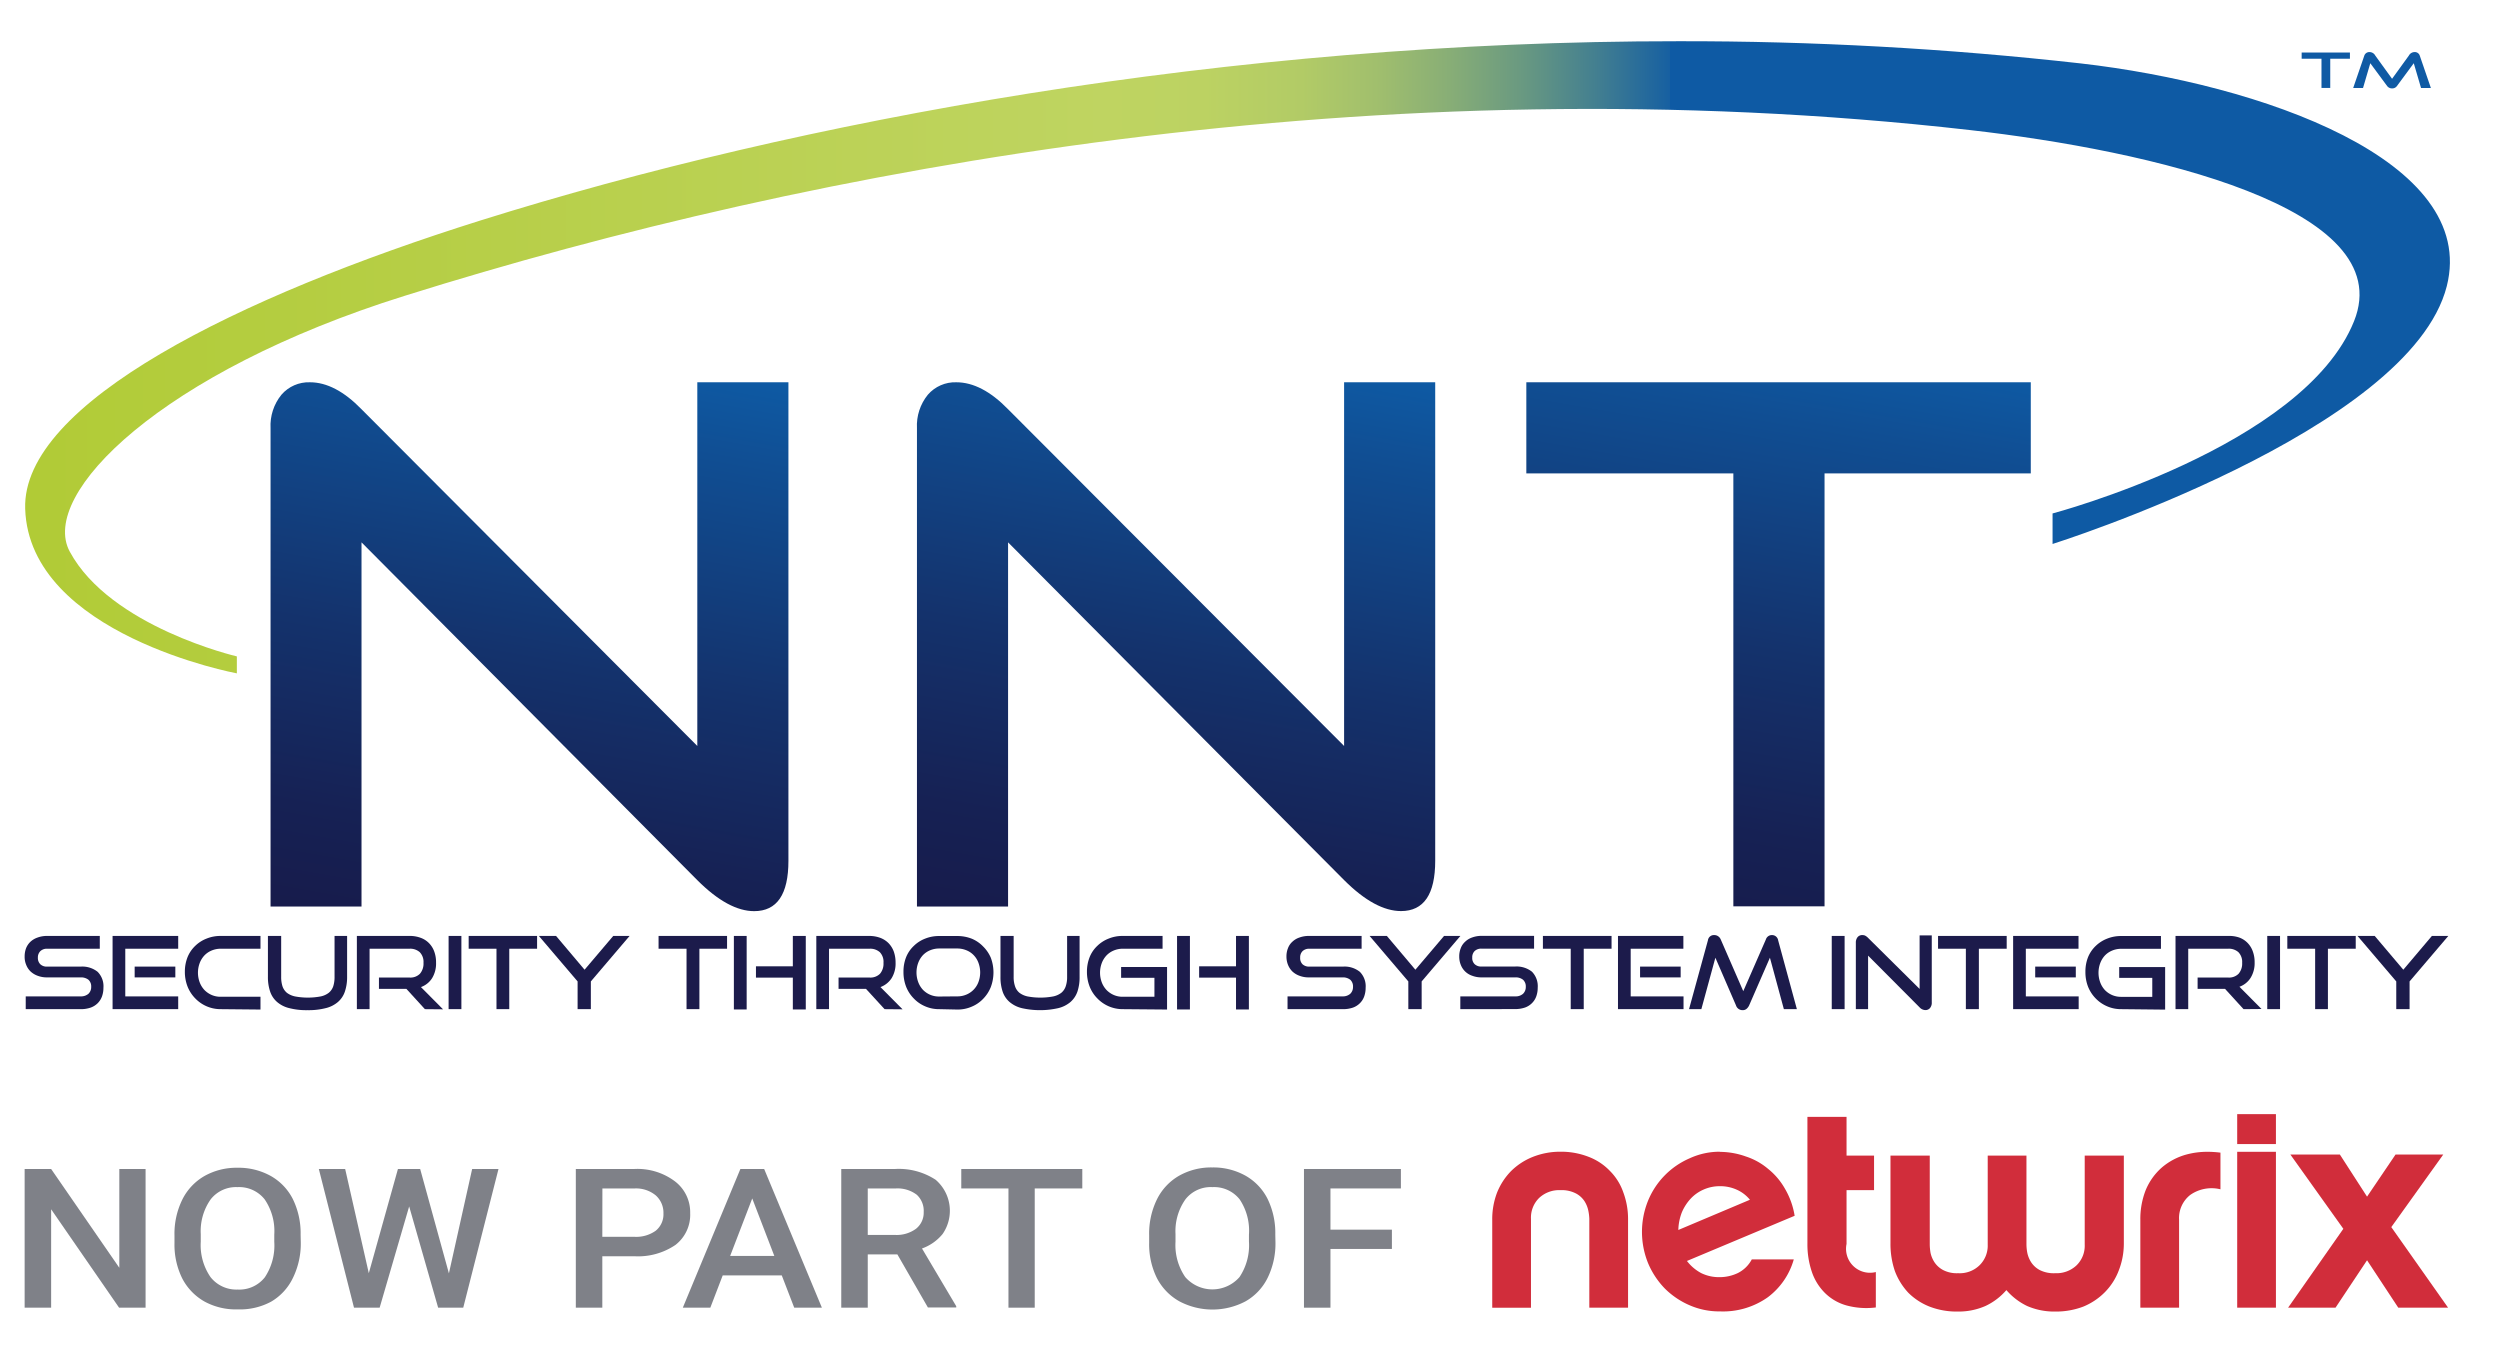 <?xml version="1.0" ?>
<svg xmlns="http://www.w3.org/2000/svg" xmlns:xlink="http://www.w3.org/1999/xlink" data-name="F.A.S.T. CLOUD REAL-TIME THREAT INTELLIGENCE" viewBox="0 0 322.67 175.16">
	<defs>
		<style>.cls-1,.cls-15{fill:none;}.cls-2{clip-path:url(#clip-path);}.cls-3{clip-path:url(#clip-path-2);}.cls-4{clip-path:url(#clip-path-3);}.cls-5{fill:url(#linear-gradient);}.cls-6{clip-path:url(#clip-path-4);}.cls-7{fill:#0f5aa4;}.cls-8{clip-path:url(#clip-path-5);}.cls-9{fill:url(#linear-gradient-2);}.cls-10{clip-path:url(#clip-path-6);}.cls-11{fill:url(#linear-gradient-3);}.cls-12{clip-path:url(#clip-path-7);}.cls-13{fill:url(#linear-gradient-4);}.cls-14{fill:#171b4b;}.cls-15{stroke:#171b4b;stroke-width:0.1px;}.cls-16{fill:#1c1b4b;}.cls-17{fill:#7f8188;}.cls-18{fill:#d12d3b;}</style>
		<clipPath id="clip-path">
			<rect class="cls-1" x="2.75" y="5.24" width="315.74" height="114.5"/>
		</clipPath>
		<clipPath id="clip-path-2">
			<rect class="cls-1" x="2.8" y="5.29" width="315.74" height="131"/>
		</clipPath>
		<clipPath id="clip-path-3">
			<path class="cls-1" d="M62,28.46C30.69,38.3,2.8,52.09,3.25,65.67c.52,16.26,27.32,21.24,27.32,21.24V84.72S14.24,80.92,9,71.19c-4-7.41,11.84-23.19,43.2-33,53.13-16.67,125.76-30.09,202-21.41,23.31,2.65,55.54,10,49.63,24.68-6.52,16.25-38.91,24.81-38.91,24.81v3.94s46.12-14.54,50.88-33.27c4.12-16.25-24-26.1-47.29-28.76a459.2,459.2,0,0,0-51.81-2.86C158.48,5.29,103.1,15.57,62,28.46"/>
		</clipPath>
		<linearGradient id="linear-gradient" x1="-34.5" y1="356.31" x2="-33.49" y2="356.31" gradientTransform="matrix(312.98, 0, 0, -312.99, 10801.45, 111564.91)" gradientUnits="userSpaceOnUse">
			<stop offset="0" stop-color="#b1cb36"/>
			<stop offset="0.44" stop-color="#bfd461"/>
			<stop offset="0.48" stop-color="#bcd262"/>
			<stop offset="0.52" stop-color="#b2cb66"/>
			<stop offset="0.55" stop-color="#a1bf6d"/>
			<stop offset="0.58" stop-color="#88ae76"/>
			<stop offset="0.61" stop-color="#699981"/>
			<stop offset="0.64" stop-color="#437f90"/>
			<stop offset="0.67" stop-color="#1760a1"/>
			<stop offset="0.67" stop-color="#0e5aa4"/>
			<stop offset="1" stop-color="#0e5aa4"/>
		</linearGradient>
		<clipPath id="clip-path-4">
			<rect class="cls-1" x="1" y="3.08" width="317.55" height="133.32"/>
		</clipPath>
		<clipPath id="clip-path-5">
			<path class="cls-1" d="M90,49.34V96.28L46.66,52.82C44.4,50.5,42.18,49.34,40,49.34a4.65,4.65,0,0,0-3.67,1.6,6.31,6.31,0,0,0-1.41,4.32V117H46.66V70L90,113.6c2.7,2.7,5.14,4,7.34,4q4.42,0,4.42-6.49V49.34Z"/>
		</clipPath>
		<linearGradient id="linear-gradient-2" x1="-34.41" y1="356.31" x2="-33.35" y2="356.31" gradientTransform="matrix(74.6, 0, 0, -74.6, 2595.84, 26665.06)" gradientUnits="userSpaceOnUse">
			<stop offset="0" stop-color="#171b4b"/>
			<stop offset="0.18" stop-color="#162154"/>
			<stop offset="0.48" stop-color="#14326c"/>
			<stop offset="0.86" stop-color="#104e93"/>
			<stop offset="1" stop-color="#0e5aa4"/>
		</linearGradient>
		<clipPath id="clip-path-6">
			<path class="cls-1" d="M173.48,49.34V96.28L130.11,52.82q-3.39-3.48-6.68-3.48a4.66,4.66,0,0,0-3.67,1.6,6.31,6.31,0,0,0-1.41,4.32V117h11.76V70l43.37,43.59c2.7,2.7,5.15,4,7.35,4q4.41,0,4.41-6.49V49.34Z"/>
		</clipPath>
		<linearGradient id="linear-gradient-3" x1="-34.49" y1="356.3" x2="-33.43" y2="356.3" gradientTransform="matrix(74.6, 0, 0, -74.6, 2685.35, 26663.87)" xlink:href="#linear-gradient-2"/>
		<clipPath id="clip-path-7">
			<polygon class="cls-1" points="197 49.34 197 61.1 223.72 61.1 223.72 116.98 235.49 116.98 235.49 61.1 262.11 61.1 262.11 49.34 197 49.34"/>
		</clipPath>
		<linearGradient id="linear-gradient-4" x1="-34.62" y1="356.24" x2="-33.53" y2="356.24" gradientTransform="matrix(71.67, 0, 0, -71.67, 2672.01, 25616.31)" xlink:href="#linear-gradient-2"/>
	</defs>
	<g id="_2012_NNT_logo_nofont_WP_Image" data-name="2012_NNT_logo_nofont_WP Image">
		<g class="cls-2">
			<g class="cls-3">
				<g class="cls-4">
					<rect class="cls-5" x="2.8" y="5.29" width="317.14" height="81.62"/>
				</g>
				<g class="cls-6">
					<polygon class="cls-7" points="300.76 7.58 300.76 11.35 299.63 11.35 299.63 7.58 297.07 7.58 297.07 6.78 303.3 6.78 303.3 7.58 300.76 7.58"/>
					<path class="cls-7" d="M308.1,11.1l-2.17-2.94-.94,3.2h-1.27l1.44-4.19a.69.69,0,0,1,.68-.45.85.85,0,0,1,.73.45l2.17,3,2.17-3a.85.85,0,0,1,.72-.45.67.67,0,0,1,.68.45l1.44,4.19h-1.27l-.94-3.2-2.17,2.94a.73.73,0,0,1-.61.31.78.78,0,0,1-.66-.31"/>
				</g>
				<g class="cls-8">
					<rect class="cls-9" x="28.91" y="44.62" width="78.88" height="77.74" transform="translate(-25.75 136.3) rotate(-80)"/>
				</g>
				<g class="cls-10">
					<rect class="cls-11" x="112.36" y="44.62" width="78.88" height="77.73" transform="translate(43.22 218.48) rotate(-80)"/>
				</g>
				<g class="cls-12">
					<rect class="cls-13" x="190.6" y="45.23" width="77.92" height="75.87" transform="translate(107.8 294.79) rotate(-80)"/>
				</g>
				<g class="cls-6">
					<path class="cls-14" d="M16.16,130.63l-1.95,2.87c-.48.68-1,1.06-1.43,1.09s-1-.34-1.52-1.1L4.4,123.25H7.47l5.31,8.12,1.91-2.92-3.47-5.2h3l5.33,8.13L25,123.25H28l-7,10.24c-.48.69-.95,1.07-1.42,1.1s-1-.34-1.52-1.1Z"/>
					<path class="cls-15" d="M16.16,130.63l-1.95,2.87c-.48.68-1,1.06-1.43,1.09s-1-.34-1.52-1.1L4.4,123.25H7.47l5.31,8.12,1.91-2.92-3.47-5.2h3l5.33,8.13L25,123.25H28l-7,10.24c-.48.69-.95,1.07-1.42,1.1s-1-.34-1.52-1.1Z"/>
					<path class="cls-14" d="M36.38,134.4a7.2,7.2,0,0,1-5.12-1.79,5.12,5.12,0,0,1-1.75-3.9A4.84,4.84,0,0,1,31.18,125a7.48,7.48,0,0,1,5.2-1.71h3.8A7.41,7.41,0,0,1,45.36,125a4.8,4.8,0,0,1,1.69,3.75,5.15,5.15,0,0,1-1.75,3.9,7.2,7.2,0,0,1-5.12,1.79Zm0-9.21a4.82,4.82,0,0,0-3.32,1.1,3.31,3.31,0,0,0-1.2,2.42,3.26,3.26,0,0,0,1.06,2.57,4.82,4.82,0,0,0,3.46,1.18h3.8a4.8,4.8,0,0,0,3.45-1.18,3.16,3.16,0,0,0,1-2.57,3.24,3.24,0,0,0-1.2-2.42,4.77,4.77,0,0,0-3.3-1.1Z"/>
					<path class="cls-15" d="M36.38,134.4a7.2,7.2,0,0,1-5.12-1.79,5.12,5.12,0,0,1-1.75-3.9A4.84,4.84,0,0,1,31.18,125a7.48,7.48,0,0,1,5.2-1.71h3.8A7.41,7.41,0,0,1,45.36,125a4.8,4.8,0,0,1,1.69,3.75,5.15,5.15,0,0,1-1.75,3.9,7.2,7.2,0,0,1-5.12,1.79Zm0-9.21a4.82,4.82,0,0,0-3.32,1.1,3.31,3.31,0,0,0-1.2,2.42,3.26,3.26,0,0,0,1.06,2.57,4.82,4.82,0,0,0,3.46,1.18h3.8a4.8,4.8,0,0,0,3.45-1.18,3.16,3.16,0,0,0,1-2.57,3.24,3.24,0,0,0-1.2-2.42,4.77,4.77,0,0,0-3.3-1.1Z"/>
					<path class="cls-14" d="M65.45,134.4H61.94l-3.81-3.13H53v-1.94h6.37a4.09,4.09,0,0,0,2.54-.67,1.7,1.7,0,0,0,.71-1.49c-.1-1.32-1.18-2-3.25-2H51.61v9.21H49.25V123.25H59a7.6,7.6,0,0,1,4.68,1.22,3.42,3.42,0,0,1,1.41,2.71,3.19,3.19,0,0,1-.85,2.32A5.39,5.39,0,0,1,61.33,131Z"/>
					<path class="cls-15" d="M65.45,134.4H61.94l-3.81-3.13H53v-1.94h6.37a4.09,4.09,0,0,0,2.54-.67,1.7,1.7,0,0,0,.71-1.49c-.1-1.32-1.18-2-3.25-2H51.61v9.21H49.25V123.25H59a7.6,7.6,0,0,1,4.68,1.22,3.42,3.42,0,0,1,1.41,2.71,3.19,3.19,0,0,1-.85,2.32A5.39,5.39,0,0,1,61.33,131Z"/>
					<path class="cls-14" d="M70.55,134.4H68.18V123.25h2.37Zm7.9,0H82l-8.14-5.46L82,123.25H78.45L71.69,128c-.46.32-.69.61-.69.9s.23.56.69.87Z"/>
					<path class="cls-15" d="M70.55,134.4H68.18V123.25h2.37Zm7.9,0H82l-8.14-5.46L82,123.25H78.45L71.69,128c-.46.32-.69.61-.69.9s.23.56.69.87Z"/>
					<path class="cls-14" d="M86.07,134.4H83.7V123.25h9.78a6.13,6.13,0,0,1,4.08,1.26,3.48,3.48,0,0,1,0,5.52,6.27,6.27,0,0,1-4.1,1.24h-6v-1.94h6.36a3.19,3.19,0,0,0,2.09-.65,1.81,1.81,0,0,0,.7-1.43,1.77,1.77,0,0,0-.7-1.42,3.15,3.15,0,0,0-2.09-.64H86.07Z"/>
					<path class="cls-15" d="M86.07,134.4H83.7V123.25h9.78a6.13,6.13,0,0,1,4.08,1.26,3.48,3.48,0,0,1,0,5.52,6.27,6.27,0,0,1-4.1,1.24h-6v-1.94h6.36a3.19,3.19,0,0,0,2.09-.65,1.81,1.81,0,0,0,.7-1.43,1.77,1.77,0,0,0-.7-1.42,3.15,3.15,0,0,0-2.09-.64H86.07Z"/>
					<polygon class="cls-14" points="100.51 134.4 100.51 123.25 102.88 123.25 102.88 132.46 112.27 132.46 112.27 134.4 100.51 134.4"/>
					<polygon class="cls-15" points="100.51 134.4 100.51 123.25 102.88 123.25 102.88 132.46 112.27 132.46 112.27 134.4 100.51 134.4"/>
					<path class="cls-14" d="M126.69,131.27h-6.47l1.45-1.94h3.61l-2.38-3.21-6.15,8.27h-3l7.38-10.08a3,3,0,0,1,.93-.8,2.06,2.06,0,0,1,.87-.29,1.7,1.7,0,0,1,.93.23,2.82,2.82,0,0,1,1,.86l7.24,10.08H129Z"/>
					<path class="cls-15" d="M126.69,131.27h-6.47l1.45-1.94h3.61l-2.38-3.21-6.15,8.27h-3l7.38-10.08a3,3,0,0,1,.93-.8,2.06,2.06,0,0,1,.87-.29,1.7,1.7,0,0,1,.93.23,2.82,2.82,0,0,1,1,.86l7.24,10.08H129Z"/>
					<path class="cls-14" d="M140.24,134.4a7.2,7.2,0,0,1-5.12-1.79,5.14,5.14,0,0,1-1.74-3.9A4.83,4.83,0,0,1,135,125a7.49,7.49,0,0,1,5.2-1.71h7.67v1.94h-7.67a4.87,4.87,0,0,0-3.32,1.1,3.33,3.33,0,0,0-1.19,2.42,3.2,3.2,0,0,0,1.06,2.57,4.8,4.8,0,0,0,3.45,1.18h7.67v1.94Z"/>
					<path class="cls-15" d="M140.24,134.4a7.2,7.2,0,0,1-5.12-1.79,5.14,5.14,0,0,1-1.74-3.9A4.83,4.83,0,0,1,135,125a7.49,7.49,0,0,1,5.2-1.71h7.67v1.94h-7.67a4.87,4.87,0,0,0-3.32,1.1,3.33,3.33,0,0,0-1.19,2.42,3.2,3.2,0,0,0,1.06,2.57,4.8,4.8,0,0,0,3.45,1.18h7.67v1.94Z"/>
					<path class="cls-14" d="M153.05,132.46h9.4v1.94H150.68V123.25h11.77v1.94h-9.4Zm8.79-2.74h-7.79v-1.94h7.79Z"/>
					<path class="cls-15" d="M153.05,132.46h9.4v1.94H150.68V123.25h11.77v1.94h-9.4Zm8.79-2.74h-7.79v-1.94h7.79Z"/>
					<path class="cls-14" d="M182.32,134.4H171.93v-1.94h10.39a3.26,3.26,0,0,0,1.87-.48,1.3,1.3,0,0,0,.65-1.07,1.22,1.22,0,0,0-.63-1,3.39,3.39,0,0,0-1.89-.46h-6.44a4.93,4.93,0,0,1-3.19-1,2.64,2.64,0,0,1,0-4.24,4.88,4.88,0,0,1,3.19-1h10.28v1.94H175.88a1.92,1.92,0,0,0-1.2.34,1,1,0,0,0-.44.81.94.94,0,0,0,.4.77,1.93,1.93,0,0,0,1.24.36h6.44a5.3,5.3,0,0,1,3.48,1.08A3.07,3.07,0,0,1,187,131a3,3,0,0,1-1.16,2.38,5.39,5.39,0,0,1-3.5,1.06"/>
					<path class="cls-15" d="M182.32,134.4H171.93v-1.94h10.39a3.26,3.26,0,0,0,1.87-.48,1.3,1.3,0,0,0,.65-1.07,1.22,1.22,0,0,0-.63-1,3.39,3.39,0,0,0-1.89-.46h-6.44a4.93,4.93,0,0,1-3.19-1,2.64,2.64,0,0,1,0-4.24,4.88,4.88,0,0,1,3.19-1h10.28v1.94H175.88a1.92,1.92,0,0,0-1.2.34,1,1,0,0,0-.44.81.94.94,0,0,0,.4.77,1.93,1.93,0,0,0,1.24.36h6.44a5.3,5.3,0,0,1,3.48,1.08A3.07,3.07,0,0,1,187,131a3,3,0,0,1-1.16,2.38A5.39,5.39,0,0,1,182.32,134.4Z"/>
					<path class="cls-14" d="M196.06,134.4a7.2,7.2,0,0,1-5.12-1.79,5.12,5.12,0,0,1-1.75-3.9,4.84,4.84,0,0,1,1.67-3.75,7.48,7.48,0,0,1,5.2-1.71h3.8A7.41,7.41,0,0,1,205,125a4.82,4.82,0,0,1,1.68,3.75,5.11,5.11,0,0,1-1.74,3.9,7.18,7.18,0,0,1-5.12,1.79Zm0-9.21a4.86,4.86,0,0,0-3.32,1.1,3.33,3.33,0,0,0-1.19,2.42,3.16,3.16,0,0,0,1.06,2.57,4.8,4.8,0,0,0,3.45,1.18h3.8a4.84,4.84,0,0,0,3.46-1.18,3.18,3.18,0,0,0,1-2.57,3.24,3.24,0,0,0-1.2-2.42,4.77,4.77,0,0,0-3.3-1.1Z"/>
					<path class="cls-15" d="M196.06,134.4a7.2,7.2,0,0,1-5.12-1.79,5.12,5.12,0,0,1-1.75-3.9,4.84,4.84,0,0,1,1.67-3.75,7.48,7.48,0,0,1,5.2-1.71h3.8A7.41,7.41,0,0,1,205,125a4.82,4.82,0,0,1,1.68,3.75,5.11,5.11,0,0,1-1.74,3.9,7.18,7.18,0,0,1-5.12,1.79Zm0-9.21a4.86,4.86,0,0,0-3.32,1.1,3.33,3.33,0,0,0-1.19,2.42,3.16,3.16,0,0,0,1.06,2.57,4.8,4.8,0,0,0,3.45,1.18h3.8a4.84,4.84,0,0,0,3.46-1.18,3.18,3.18,0,0,0,1-2.57,3.24,3.24,0,0,0-1.2-2.42,4.77,4.77,0,0,0-3.3-1.1Z"/>
					<polygon class="cls-14" points="208.56 134.4 208.56 123.25 210.93 123.25 210.93 132.46 220.32 132.46 220.32 134.4 208.56 134.4"/>
					<polygon class="cls-15" points="208.56 134.4 208.56 123.25 210.93 123.25 210.93 132.46 220.32 132.46 220.32 134.4 208.56 134.4"/>
					<path class="cls-14" d="M230.78,134.4H230a9.92,9.92,0,0,1-5.19-1.1,4.3,4.3,0,0,1-1.93-3.93v-6.12h2.37v6.12a2.6,2.6,0,0,0,1.33,2.5,7.41,7.41,0,0,0,3.42.59h.82a7.48,7.48,0,0,0,3.43-.59,2.61,2.61,0,0,0,1.32-2.5v-6.12h2.38v6.12a4.28,4.28,0,0,1-2,3.93,9.77,9.77,0,0,1-5.17,1.1"/>
					<path class="cls-15" d="M230.78,134.4H230a9.92,9.92,0,0,1-5.19-1.1,4.3,4.3,0,0,1-1.93-3.93v-6.12h2.37v6.12a2.6,2.6,0,0,0,1.33,2.5,7.41,7.41,0,0,0,3.42.59h.82a7.48,7.48,0,0,0,3.43-.59,2.61,2.61,0,0,0,1.32-2.5v-6.12h2.38v6.12a4.28,4.28,0,0,1-2,3.93A9.77,9.77,0,0,1,230.78,134.4Z"/>
					<polygon class="cls-14" points="248.18 125.19 248.18 134.4 245.81 134.4 245.81 125.19 240.43 125.19 240.43 123.25 253.54 123.25 253.54 125.19 248.18 125.19"/>
					<polygon class="cls-15" points="248.18 125.19 248.18 134.4 245.81 134.4 245.81 125.19 240.43 125.19 240.43 123.25 253.54 123.25 253.54 125.19 248.18 125.19"/>
					<rect class="cls-14" x="256.02" y="123.25" width="2.37" height="11.16"/>
					<rect class="cls-15" x="256.02" y="123.25" width="2.37" height="11.16"/>
					<path class="cls-14" d="M268.63,134.4a7.22,7.22,0,0,1-5.12-1.79,5.14,5.14,0,0,1-1.74-3.9,4.81,4.81,0,0,1,1.67-3.75,7.45,7.45,0,0,1,5.19-1.71h3.81a7.38,7.38,0,0,1,5.17,1.71,4.8,4.8,0,0,1,1.69,3.75,5.14,5.14,0,0,1-1.74,3.9,7.2,7.2,0,0,1-5.12,1.79Zm0-9.21a4.86,4.86,0,0,0-3.32,1.1,3.33,3.33,0,0,0-1.19,2.42,3.2,3.2,0,0,0,1.06,2.57,4.8,4.8,0,0,0,3.45,1.18h3.81a4.83,4.83,0,0,0,3.45-1.18,3.18,3.18,0,0,0,1-2.57,3.23,3.23,0,0,0-1.19-2.42,4.8,4.8,0,0,0-3.3-1.1Z"/>
					<path class="cls-15" d="M268.63,134.4a7.22,7.22,0,0,1-5.12-1.79,5.14,5.14,0,0,1-1.74-3.9,4.81,4.81,0,0,1,1.67-3.75,7.45,7.45,0,0,1,5.19-1.71h3.81a7.38,7.38,0,0,1,5.17,1.71,4.8,4.8,0,0,1,1.69,3.75,5.14,5.14,0,0,1-1.74,3.9,7.2,7.2,0,0,1-5.12,1.79Zm0-9.21a4.86,4.86,0,0,0-3.32,1.1,3.33,3.33,0,0,0-1.19,2.42,3.2,3.2,0,0,0,1.06,2.57,4.8,4.8,0,0,0,3.45,1.18h3.81a4.83,4.83,0,0,0,3.45-1.18,3.18,3.18,0,0,0,1-2.57,3.23,3.23,0,0,0-1.19-2.42,4.8,4.8,0,0,0-3.3-1.1Z"/>
					<path class="cls-14" d="M293,133.84l-8.73-7.19v7.75h-2.37V124.23a.93.93,0,0,1,.28-.72,1.08,1.08,0,0,1,.74-.26,2.14,2.14,0,0,1,1.35.57L293,131v-7.74h2.37v10.19c0,.72-.29,1.07-.89,1.07a2.42,2.42,0,0,1-1.48-.67"/>
					<path class="cls-15" d="M293,133.84l-8.73-7.19v7.75h-2.37V124.23a.93.93,0,0,1,.28-.72,1.08,1.08,0,0,1,.74-.26,2.14,2.14,0,0,1,1.35.57L293,131v-7.74h2.37v10.19c0,.72-.29,1.07-.89,1.07A2.42,2.42,0,0,1,293,133.84Z"/>
					<path class="cls-14" d="M309,134.4H298.6v-1.94H309a3.27,3.27,0,0,0,1.88-.48,1.29,1.29,0,0,0,.64-1.07,1.23,1.23,0,0,0-.62-1,3.43,3.43,0,0,0-1.9-.46h-6.44a5,5,0,0,1-3.19-1,2.65,2.65,0,0,1,0-4.24,4.89,4.89,0,0,1,3.19-1h10.29v1.94H302.54a1.94,1.94,0,0,0-1.2.34,1,1,0,0,0-.44.81.93.93,0,0,0,.41.77,1.92,1.92,0,0,0,1.23.36H309a5.31,5.31,0,0,1,3.49,1.08,3.06,3.06,0,0,1,1.17,2.41,3,3,0,0,1-1.16,2.38,5.36,5.36,0,0,1-3.5,1.06"/>
					<path class="cls-15" d="M309,134.4H298.6v-1.94H309a3.27,3.27,0,0,0,1.88-.48,1.29,1.29,0,0,0,.64-1.07,1.23,1.23,0,0,0-.62-1,3.43,3.43,0,0,0-1.9-.46h-6.44a5,5,0,0,1-3.19-1,2.65,2.65,0,0,1,0-4.24,4.89,4.89,0,0,1,3.19-1h10.29v1.94H302.54a1.94,1.94,0,0,0-1.2.34,1,1,0,0,0-.44.81.93.93,0,0,0,.41.77,1.92,1.92,0,0,0,1.23.36H309a5.31,5.31,0,0,1,3.49,1.08,3.06,3.06,0,0,1,1.17,2.41,3,3,0,0,1-1.16,2.38A5.36,5.36,0,0,1,309,134.4Z"/>
				</g>
			</g>
		</g>
		<path class="cls-16" d="M3.32,130.25V128.6h7.09a1.46,1.46,0,0,0,1-.33,1.19,1.19,0,0,0,.36-.9,1.15,1.15,0,0,0-.36-.92,1.55,1.55,0,0,0-1-.3H6.06a3.29,3.29,0,0,1-1.2-.21,2.67,2.67,0,0,1-.91-.55,2.4,2.4,0,0,1-.57-.86,2.65,2.65,0,0,1-.2-1.07,3,3,0,0,1,.18-1.06,2.34,2.34,0,0,1,.56-.84,2.57,2.57,0,0,1,.92-.55,3.49,3.49,0,0,1,1.25-.21h6.79v1.65H6.09a1.21,1.21,0,0,0-.88.31,1.13,1.13,0,0,0-.32.85,1.12,1.12,0,0,0,.32.85,1.21,1.21,0,0,0,.87.3h4.33a3.17,3.17,0,0,1,2.19.67,2.64,2.64,0,0,1,.75,2.06,3.3,3.3,0,0,1-.18,1.1,2.43,2.43,0,0,1-.55.88,2.46,2.46,0,0,1-.92.58,3.84,3.84,0,0,1-1.29.2Z"/>
		<path class="cls-16" d="M14.53,130.25V120.8H23v1.65H16.17v6.15H23v1.65Zm2.85-4.1v-1.39h5.25v1.39Z"/>
		<path class="cls-16" d="M28.49,130.25a4.52,4.52,0,0,1-3.28-1.38,4.62,4.62,0,0,1-1-1.53,5.19,5.19,0,0,1-.35-1.91,5.06,5.06,0,0,1,.35-1.9,4.22,4.22,0,0,1,1-1.46,4.34,4.34,0,0,1,1.46-.93,4.72,4.72,0,0,1,1.82-.34h5.13v1.65H28.49a3,3,0,0,0-1.17.23,2.73,2.73,0,0,0-.93.63,3,3,0,0,0-.62,1,3.58,3.58,0,0,0,0,2.47,3,3,0,0,0,.62,1,2.91,2.91,0,0,0,.93.64,2.84,2.84,0,0,0,1.17.23h5.13v1.65Z"/>
		<path class="cls-16" d="M43.18,120.8H44.8v5.28a5.81,5.81,0,0,1-.29,1.91,3.06,3.06,0,0,1-.9,1.34,3.79,3.79,0,0,1-1.58.79,8.92,8.92,0,0,1-2.35.26,8.76,8.76,0,0,1-2.33-.26,3.73,3.73,0,0,1-1.58-.79,3.06,3.06,0,0,1-.9-1.34,5.81,5.81,0,0,1-.29-1.91V120.8h1.71v5.28a3.9,3.9,0,0,0,.17,1.22,1.91,1.91,0,0,0,.57.84,2.65,2.65,0,0,0,1.07.47,9,9,0,0,0,3.27,0,2.54,2.54,0,0,0,1.06-.47,1.85,1.85,0,0,0,.58-.84,3.9,3.9,0,0,0,.17-1.22Z"/>
		<path class="cls-16" d="M54.84,130.25l-2.39-2.62H48.91v-1.46h3.94a1.73,1.73,0,0,0,1.35-.49,2,2,0,0,0,.46-1.41,1.8,1.8,0,0,0-.48-1.37,1.85,1.85,0,0,0-1.33-.45H47.7v7.8H46.06V120.8h6.79a4,4,0,0,1,1.44.24,2.87,2.87,0,0,1,1.08.69,3,3,0,0,1,.68,1.09,4,4,0,0,1,.23,1.43,3.6,3.6,0,0,1-.51,2,2.84,2.84,0,0,1-1.44,1.15l2.85,2.87Z"/>
		<path class="cls-16" d="M57.9,130.25V120.8h1.65v9.45Z"/>
		<path class="cls-16" d="M64.08,130.25v-7.8H60.49V120.8h8.83v1.65H65.73v7.8Z"/>
		<path class="cls-16" d="M74.55,130.25v-3.58l-5-5.87h2.22l3.68,4.36,3.7-4.36h2.11l-5,5.87v3.58Z"/>
		<path class="cls-16" d="M88.61,130.25v-7.8H85V120.8h8.84v1.65H90.27v7.8Z"/>
		<path class="cls-16" d="M94.72,130.29V120.8h1.65v9.49Zm7.61,0v-4.11H97.57v-1.46h4.76V120.8H104v9.49Z"/>
		<path class="cls-16" d="M114.17,130.25l-2.4-2.62h-3.54v-1.46h4a1.75,1.75,0,0,0,1.35-.49,2,2,0,0,0,.45-1.41,1.79,1.79,0,0,0-.47-1.37,1.86,1.86,0,0,0-1.33-.45H107v7.8h-1.64V120.8h6.8a4.1,4.1,0,0,1,1.44.24,3,3,0,0,1,1.08.69,3.1,3.1,0,0,1,.68,1.09,4.25,4.25,0,0,1,.23,1.43,3.6,3.6,0,0,1-.51,2,2.93,2.93,0,0,1-1.44,1.15l2.85,2.87Z"/>
		<path class="cls-16" d="M121.23,130.25a4.44,4.44,0,0,1-1.83-.37,4.35,4.35,0,0,1-1.45-1,4.49,4.49,0,0,1-1-1.53,5.19,5.19,0,0,1-.34-1.91,5.06,5.06,0,0,1,.34-1.9,4.11,4.11,0,0,1,1-1.46,4.3,4.3,0,0,1,1.45-.93,4.77,4.77,0,0,1,1.83-.34h2.3a5.12,5.12,0,0,1,1.88.34,4.33,4.33,0,0,1,1.47,1,4.55,4.55,0,0,1,1,1.46,5.38,5.38,0,0,1,0,3.79,4.62,4.62,0,0,1-1,1.53,4.34,4.34,0,0,1-1.47,1,4.51,4.51,0,0,1-1.86.37Zm2.3-1.65a2.92,2.92,0,0,0,1.2-.23,2.81,2.81,0,0,0,1.56-1.63,3.55,3.55,0,0,0,0-2.46,2.78,2.78,0,0,0-.62-1,2.68,2.68,0,0,0-.94-.63,3.09,3.09,0,0,0-1.2-.23h-2.3a3.06,3.06,0,0,0-1.18.23,2.73,2.73,0,0,0-.93.63,3,3,0,0,0-.61,1,3.58,3.58,0,0,0,0,2.47,3,3,0,0,0,.61,1,2.86,2.86,0,0,0,2.11.87Z"/>
		<path class="cls-16" d="M137.73,120.8h1.61v5.28a5.82,5.82,0,0,1-.28,1.91,3.15,3.15,0,0,1-.9,1.34,3.85,3.85,0,0,1-1.58.79,10.71,10.71,0,0,1-4.69,0,3.85,3.85,0,0,1-1.58-.79,3.06,3.06,0,0,1-.9-1.34,5.82,5.82,0,0,1-.28-1.91V120.8h1.7v5.28a3.61,3.61,0,0,0,.18,1.22,1.83,1.83,0,0,0,.57.84,2.66,2.66,0,0,0,1.06.47,9,9,0,0,0,3.28,0,2.6,2.6,0,0,0,1.06-.47,1.83,1.83,0,0,0,.57-.84,3.61,3.61,0,0,0,.18-1.22Z"/>
		<path class="cls-16" d="M144.92,130.25a4.52,4.52,0,0,1-3.28-1.38,4.47,4.47,0,0,1-1-1.53,5.19,5.19,0,0,1-.35-1.91,5.06,5.06,0,0,1,.35-1.9,4.08,4.08,0,0,1,1-1.46,4.34,4.34,0,0,1,1.46-.93,4.68,4.68,0,0,1,1.82-.34h5.13v1.65h-5.13a3,3,0,0,0-1.17.23,2.73,2.73,0,0,0-.93.63,3,3,0,0,0-.62,1,3.58,3.58,0,0,0,0,2.47,3,3,0,0,0,.62,1,2.91,2.91,0,0,0,.93.64,2.84,2.84,0,0,0,1.17.23H149v-2.45H144.7v-1.39h5.93v5.49Z"/>
		<path class="cls-16" d="M151.92,130.29V120.8h1.66v9.49Zm7.61,0v-4.11h-4.76v-1.46h4.76V120.8h1.66v9.49Z"/>
		<path class="cls-16" d="M166.18,130.25V128.6h7.09a1.44,1.44,0,0,0,1-.33,1.19,1.19,0,0,0,.36-.9,1.15,1.15,0,0,0-.36-.92,1.53,1.53,0,0,0-1-.3h-4.34a3.3,3.3,0,0,1-1.21-.21,2.67,2.67,0,0,1-.91-.55,2.54,2.54,0,0,1-.57-.86,2.83,2.83,0,0,1-.2-1.07,2.78,2.78,0,0,1,.19-1.06,2.11,2.11,0,0,1,.56-.84,2.44,2.44,0,0,1,.91-.55,3.49,3.49,0,0,1,1.25-.21h6.79v1.65H169a1.22,1.22,0,0,0-.88.31,1.13,1.13,0,0,0-.31.85,1.11,1.11,0,0,0,.31.85,1.24,1.24,0,0,0,.87.3h4.33a3.14,3.14,0,0,1,2.19.67,2.64,2.64,0,0,1,.75,2.06,3.3,3.3,0,0,1-.18,1.1,2.3,2.3,0,0,1-.55.88,2.41,2.41,0,0,1-.91.58,3.9,3.9,0,0,1-1.3.2Z"/>
		<path class="cls-16" d="M181.77,130.25v-3.58l-5-5.87H179l3.68,4.36,3.7-4.36h2.11l-5,5.87v3.58Z"/>
		<path class="cls-16" d="M188.48,130.25V128.6h7.09a1.42,1.42,0,0,0,1-.33,1.19,1.19,0,0,0,.36-.9,1.15,1.15,0,0,0-.36-.92,1.51,1.51,0,0,0-1-.3h-4.34a3.34,3.34,0,0,1-1.21-.21,2.39,2.39,0,0,1-1.48-1.41,2.83,2.83,0,0,1-.2-1.07,2.78,2.78,0,0,1,.19-1.06,2.11,2.11,0,0,1,.56-.84A2.44,2.44,0,0,1,190,121a3.52,3.52,0,0,1,1.25-.21H198v1.65h-6.79a1.22,1.22,0,0,0-.88.31,1.13,1.13,0,0,0-.31.85,1.08,1.08,0,0,0,.32.85,1.2,1.2,0,0,0,.86.3h4.33a3.18,3.18,0,0,1,2.2.67,2.67,2.67,0,0,1,.74,2.06,3.3,3.3,0,0,1-.18,1.1,2.3,2.3,0,0,1-.55.88,2.41,2.41,0,0,1-.91.58,3.9,3.9,0,0,1-1.3.2Z"/>
		<path class="cls-16" d="M202.73,130.25v-7.8h-3.59V120.8H208v1.65h-3.59v7.8Z"/>
		<path class="cls-16" d="M208.83,130.25V120.8h8.44v1.65h-6.8v6.15h6.82v1.65Zm2.85-4.1v-1.39h5.24v1.39Z"/>
		<path class="cls-16" d="M230.24,130.25l-1.8-6.64-2.68,6.15a1.3,1.3,0,0,1-.35.46.75.75,0,0,1-.5.16.88.88,0,0,1-.85-.62l-2.66-6.15-1.81,6.64H218l2.44-8.89a.77.77,0,0,1,.82-.67.84.84,0,0,1,.48.14.91.91,0,0,1,.35.42l2.91,6.68,2.92-6.68a.8.8,0,0,1,.79-.56.79.79,0,0,1,.79.67l2.42,8.89Z"/>
		<path class="cls-16" d="M236.42,130.25V120.8h1.66v9.45Z"/>
		<path class="cls-16" d="M241.11,123.34v6.91h-1.58v-8.58a1.09,1.09,0,0,1,.23-.72.76.76,0,0,1,.62-.26.84.84,0,0,1,.35.07,1.5,1.5,0,0,1,.35.26l6.68,6.62v-6.91h1.57v8.65a1.06,1.06,0,0,1-.23.73.76.76,0,0,1-.59.26,1.05,1.05,0,0,1-.75-.35Z"/>
		<path class="cls-16" d="M253.73,130.25v-7.8h-3.59V120.8H259v1.65h-3.59v7.8Z"/>
		<path class="cls-16" d="M259.83,130.25V120.8h8.44v1.65h-6.8v6.15h6.82v1.65Zm2.85-4.1v-1.39h5.24v1.39Z"/>
		<path class="cls-16" d="M273.79,130.25a4.44,4.44,0,0,1-1.83-.37,4.5,4.5,0,0,1-1.46-1,4.62,4.62,0,0,1-1-1.53,5.19,5.19,0,0,1-.34-1.91,5.06,5.06,0,0,1,.34-1.9,4.22,4.22,0,0,1,1-1.46,4.44,4.44,0,0,1,1.46-.93,4.77,4.77,0,0,1,1.83-.34h5.12v1.65h-5.12a3,3,0,0,0-1.18.23,2.73,2.73,0,0,0-.93.63,3,3,0,0,0-.61,1,3.58,3.58,0,0,0,0,2.47,3,3,0,0,0,.61,1,2.91,2.91,0,0,0,.93.64,2.86,2.86,0,0,0,1.18.23h4v-2.45h-4.27v-1.39h5.93v5.49Z"/>
		<path class="cls-16" d="M289.57,130.25l-2.39-2.62h-3.54v-1.46h3.94a1.73,1.73,0,0,0,1.35-.49,2,2,0,0,0,.46-1.41,1.8,1.8,0,0,0-.48-1.37,1.85,1.85,0,0,0-1.33-.45h-5.15v7.8h-1.64V120.8h6.79A4,4,0,0,1,289,121a2.87,2.87,0,0,1,1.08.69,3,3,0,0,1,.68,1.09,4,4,0,0,1,.24,1.43,3.6,3.6,0,0,1-.52,2,2.84,2.84,0,0,1-1.44,1.15l2.85,2.87Z"/>
		<path class="cls-16" d="M292.63,130.25V120.8h1.65v9.45Z"/>
		<path class="cls-16" d="M298.81,130.25v-7.8h-3.59V120.8h8.83v1.65h-3.59v7.8Z"/>
		<path class="cls-16" d="M309.28,130.25v-3.58l-5-5.87h2.22l3.69,4.36,3.69-4.36H316l-5,5.87v3.58Z"/>
	</g>
	<path class="cls-17" d="M18.79,168.78H15.37L6.6,156.08v12.7H3.18v-17.9H6.6l8.8,12.75V150.88h3.39Z"/>
	<path class="cls-17" d="M38.82,160.3a10.06,10.06,0,0,1-1,4.61A7.09,7.09,0,0,1,35,168,8.47,8.47,0,0,1,30.68,169,8.44,8.44,0,0,1,26.42,168a7.25,7.25,0,0,1-2.9-3,9.82,9.82,0,0,1-1-4.53v-1a10,10,0,0,1,1-4.62,7.19,7.19,0,0,1,2.88-3.07,8.42,8.42,0,0,1,4.26-1.06,8.53,8.53,0,0,1,4.27,1.05,7.1,7.1,0,0,1,2.87,3,10,10,0,0,1,1,4.59Zm-3.42-.94a7.26,7.26,0,0,0-1.24-4.56,4.2,4.2,0,0,0-3.51-1.58,4.15,4.15,0,0,0-3.46,1.58,7.12,7.12,0,0,0-1.28,4.47v1a7.28,7.28,0,0,0,1.26,4.56,4.24,4.24,0,0,0,3.51,1.61,4.18,4.18,0,0,0,3.5-1.58,7.39,7.39,0,0,0,1.22-4.59Z"/>
	<path class="cls-17" d="M57.94,164.35l3-13.47h3.4l-4.55,17.9H56.55l-3.74-13.07L49,168.78H45.69l-4.54-17.9h3.4l3.05,13.45,3.76-13.45h2.87Z"/>
	<path class="cls-17" d="M77.74,162.14v6.64H74.32v-17.9h7.53a8.05,8.05,0,0,1,5.23,1.57,5,5,0,0,1,2,4.13,4.91,4.91,0,0,1-1.9,4.1,8.58,8.58,0,0,1-5.32,1.46Zm0-2.51h4.11a4.32,4.32,0,0,0,2.78-.78,2.73,2.73,0,0,0,1-2.25,3,3,0,0,0-1-2.32,4,4,0,0,0-2.68-.89h-4.2Z"/>
	<path class="cls-17" d="M100.9,164.61H93.28l-1.6,4.17H88.13l7.43-17.9h3.07l7.45,17.9h-3.57Zm-6.66-2.51h5.7l-2.85-7.42Z"/>
	<path class="cls-17" d="M115.82,161.9H112v6.88h-3.42v-17.9h6.92a8.69,8.69,0,0,1,5.26,1.39,5.27,5.27,0,0,1,.9,7,6.07,6.07,0,0,1-2.66,1.87l4.42,7.45v.16h-3.66ZM112,159.39h3.51a4.23,4.23,0,0,0,2.71-.79,2.65,2.65,0,0,0,1-2.17,2.81,2.81,0,0,0-.9-2.23,4.1,4.1,0,0,0-2.68-.81H112Z"/>
	<path class="cls-17" d="M139.69,153.39h-6.14v15.39h-3.39V153.39h-6.09v-2.51h15.62Z"/>
	<path class="cls-17" d="M164.62,160.3a10.06,10.06,0,0,1-1,4.61,7.09,7.09,0,0,1-2.86,3.05,9.13,9.13,0,0,1-8.54,0,7.25,7.25,0,0,1-2.9-3,9.82,9.82,0,0,1-1-4.53v-1a10,10,0,0,1,1-4.62,7.19,7.19,0,0,1,2.88-3.07,8.42,8.42,0,0,1,4.26-1.06,8.53,8.53,0,0,1,4.27,1.05,7.1,7.1,0,0,1,2.87,3,10,10,0,0,1,1,4.59Zm-3.42-.94A7.26,7.26,0,0,0,160,154.8a4.2,4.2,0,0,0-3.51-1.58A4.14,4.14,0,0,0,153,154.8a7.12,7.12,0,0,0-1.28,4.47v1a7.28,7.28,0,0,0,1.26,4.56,4.65,4.65,0,0,0,7,0,7.39,7.39,0,0,0,1.22-4.59Z"/>
	<path class="cls-17" d="M179.65,161.2h-7.93v7.58H168.3v-17.9h12.51v2.51h-9.09v5.32h7.93Z"/>
	<path class="cls-18" d="M288.75,168.78h5V148.66h-5Zm0-21.12h5V143.8h-5Z"/>
	<path class="cls-18" d="M233.28,144.15v16.37a11.06,11.06,0,0,0,.58,3.66,7,7,0,0,0,1.68,2.7,6.4,6.4,0,0,0,2.75,1.6,9.75,9.75,0,0,0,3.82.27v-4.57a3.09,3.09,0,0,1-3.78-3.63v-6.94h3.55v-4.46h-3.55v-5Z"/>
	<path class="cls-18" d="M201.45,148.65a9.6,9.6,0,0,0-3.67.69,8.38,8.38,0,0,0-2.78,1.84,8.47,8.47,0,0,0-1.79,2.78,9.59,9.59,0,0,0-.61,3.47v11.36h5V157.31a3.56,3.56,0,0,1,1.06-2.7,3.79,3.79,0,0,1,2.75-1,4,4,0,0,1,2,.43,3,3,0,0,1,1.1,1,3.65,3.65,0,0,1,.5,1.26,6.29,6.29,0,0,1,.12,1v11.48h5V157.43a9.83,9.83,0,0,0-.62-3.55,7.24,7.24,0,0,0-1.71-2.74,7.5,7.5,0,0,0-2.76-1.83,9.75,9.75,0,0,0-3.66-.66"/>
	<path class="cls-18" d="M222,148.65a9.27,9.27,0,0,0-3.92.85,10.16,10.16,0,0,0-5.38,5.5,10.72,10.72,0,0,0,0,8,10.57,10.57,0,0,0,2.17,3.3,10.28,10.28,0,0,0,3.21,2.17,9.54,9.54,0,0,0,3.92.79,10,10,0,0,0,6.16-1.82,9.24,9.24,0,0,0,3.36-4.89H226.1a4.13,4.13,0,0,1-1.8,1.76,5.46,5.46,0,0,1-2.37.53,5.19,5.19,0,0,1-2.37-.53,5.69,5.69,0,0,1-1.83-1.56l13.9-5.83a10,10,0,0,0-1.26-3.51,8.85,8.85,0,0,0-2.17-2.55,8.49,8.49,0,0,0-2.88-1.6,10,10,0,0,0-3.36-.59m0,4.43a5.16,5.16,0,0,1,2.22.46,4.62,4.62,0,0,1,1.68,1.29l-9.24,3.9a6.67,6.67,0,0,1,.46-2.29,6.14,6.14,0,0,1,1.14-1.76,5,5,0,0,1,1.67-1.17,5.11,5.11,0,0,1,2.07-.43"/>
	<path class="cls-18" d="M284.87,148.66a10.39,10.39,0,0,0-2.63.34,8.19,8.19,0,0,0-3.24,1.71,7.87,7.87,0,0,0-2.06,2.9,10.15,10.15,0,0,0-.69,3.82v11.35h5V157.43a3.79,3.79,0,0,1,1.45-3.21,4.8,4.8,0,0,1,3.89-.72v-4.73a13.52,13.52,0,0,0-1.76-.11"/>
	<polygon class="cls-18" points="295.61 149.01 302.45 158.6 295.32 168.78 301.44 168.78 305.51 162.66 309.54 168.78 315.97 168.78 308.64 158.38 315.35 149.01 309.19 149.01 305.51 154.45 302 149.01 295.61 149.01"/>
	<path class="cls-18" d="M244,149.15v11.33a10.8,10.8,0,0,0,.57,3.58,8.47,8.47,0,0,0,1.73,2.79,8.09,8.09,0,0,0,2.74,1.79,9.75,9.75,0,0,0,3.66.64,8.61,8.61,0,0,0,3.56-.72,8.1,8.1,0,0,0,2.7-2.05,8.29,8.29,0,0,0,2.67,2.05,8.78,8.78,0,0,0,3.63.72,9.89,9.89,0,0,0,3.63-.64,8.38,8.38,0,0,0,2.78-1.86,8,8,0,0,0,1.79-2.79,9.52,9.52,0,0,0,.66-3.51V149.15h-5.05v11.48a3.53,3.53,0,0,1-1.07,2.7,3.76,3.76,0,0,1-2.74,1,4,4,0,0,1-2-.41,3,3,0,0,1-1.1-1,3.58,3.58,0,0,1-.5-1.22,6,6,0,0,1-.11-1.07V149.15h-5v11.48a3.54,3.54,0,0,1-1.08,2.7,3.66,3.66,0,0,1-2.74,1,3.83,3.83,0,0,1-1.94-.41,3.08,3.08,0,0,1-1.11-1,3.62,3.62,0,0,1-.51-1.22,6.94,6.94,0,0,1-.1-1.07V149.15Z"/>
</svg>